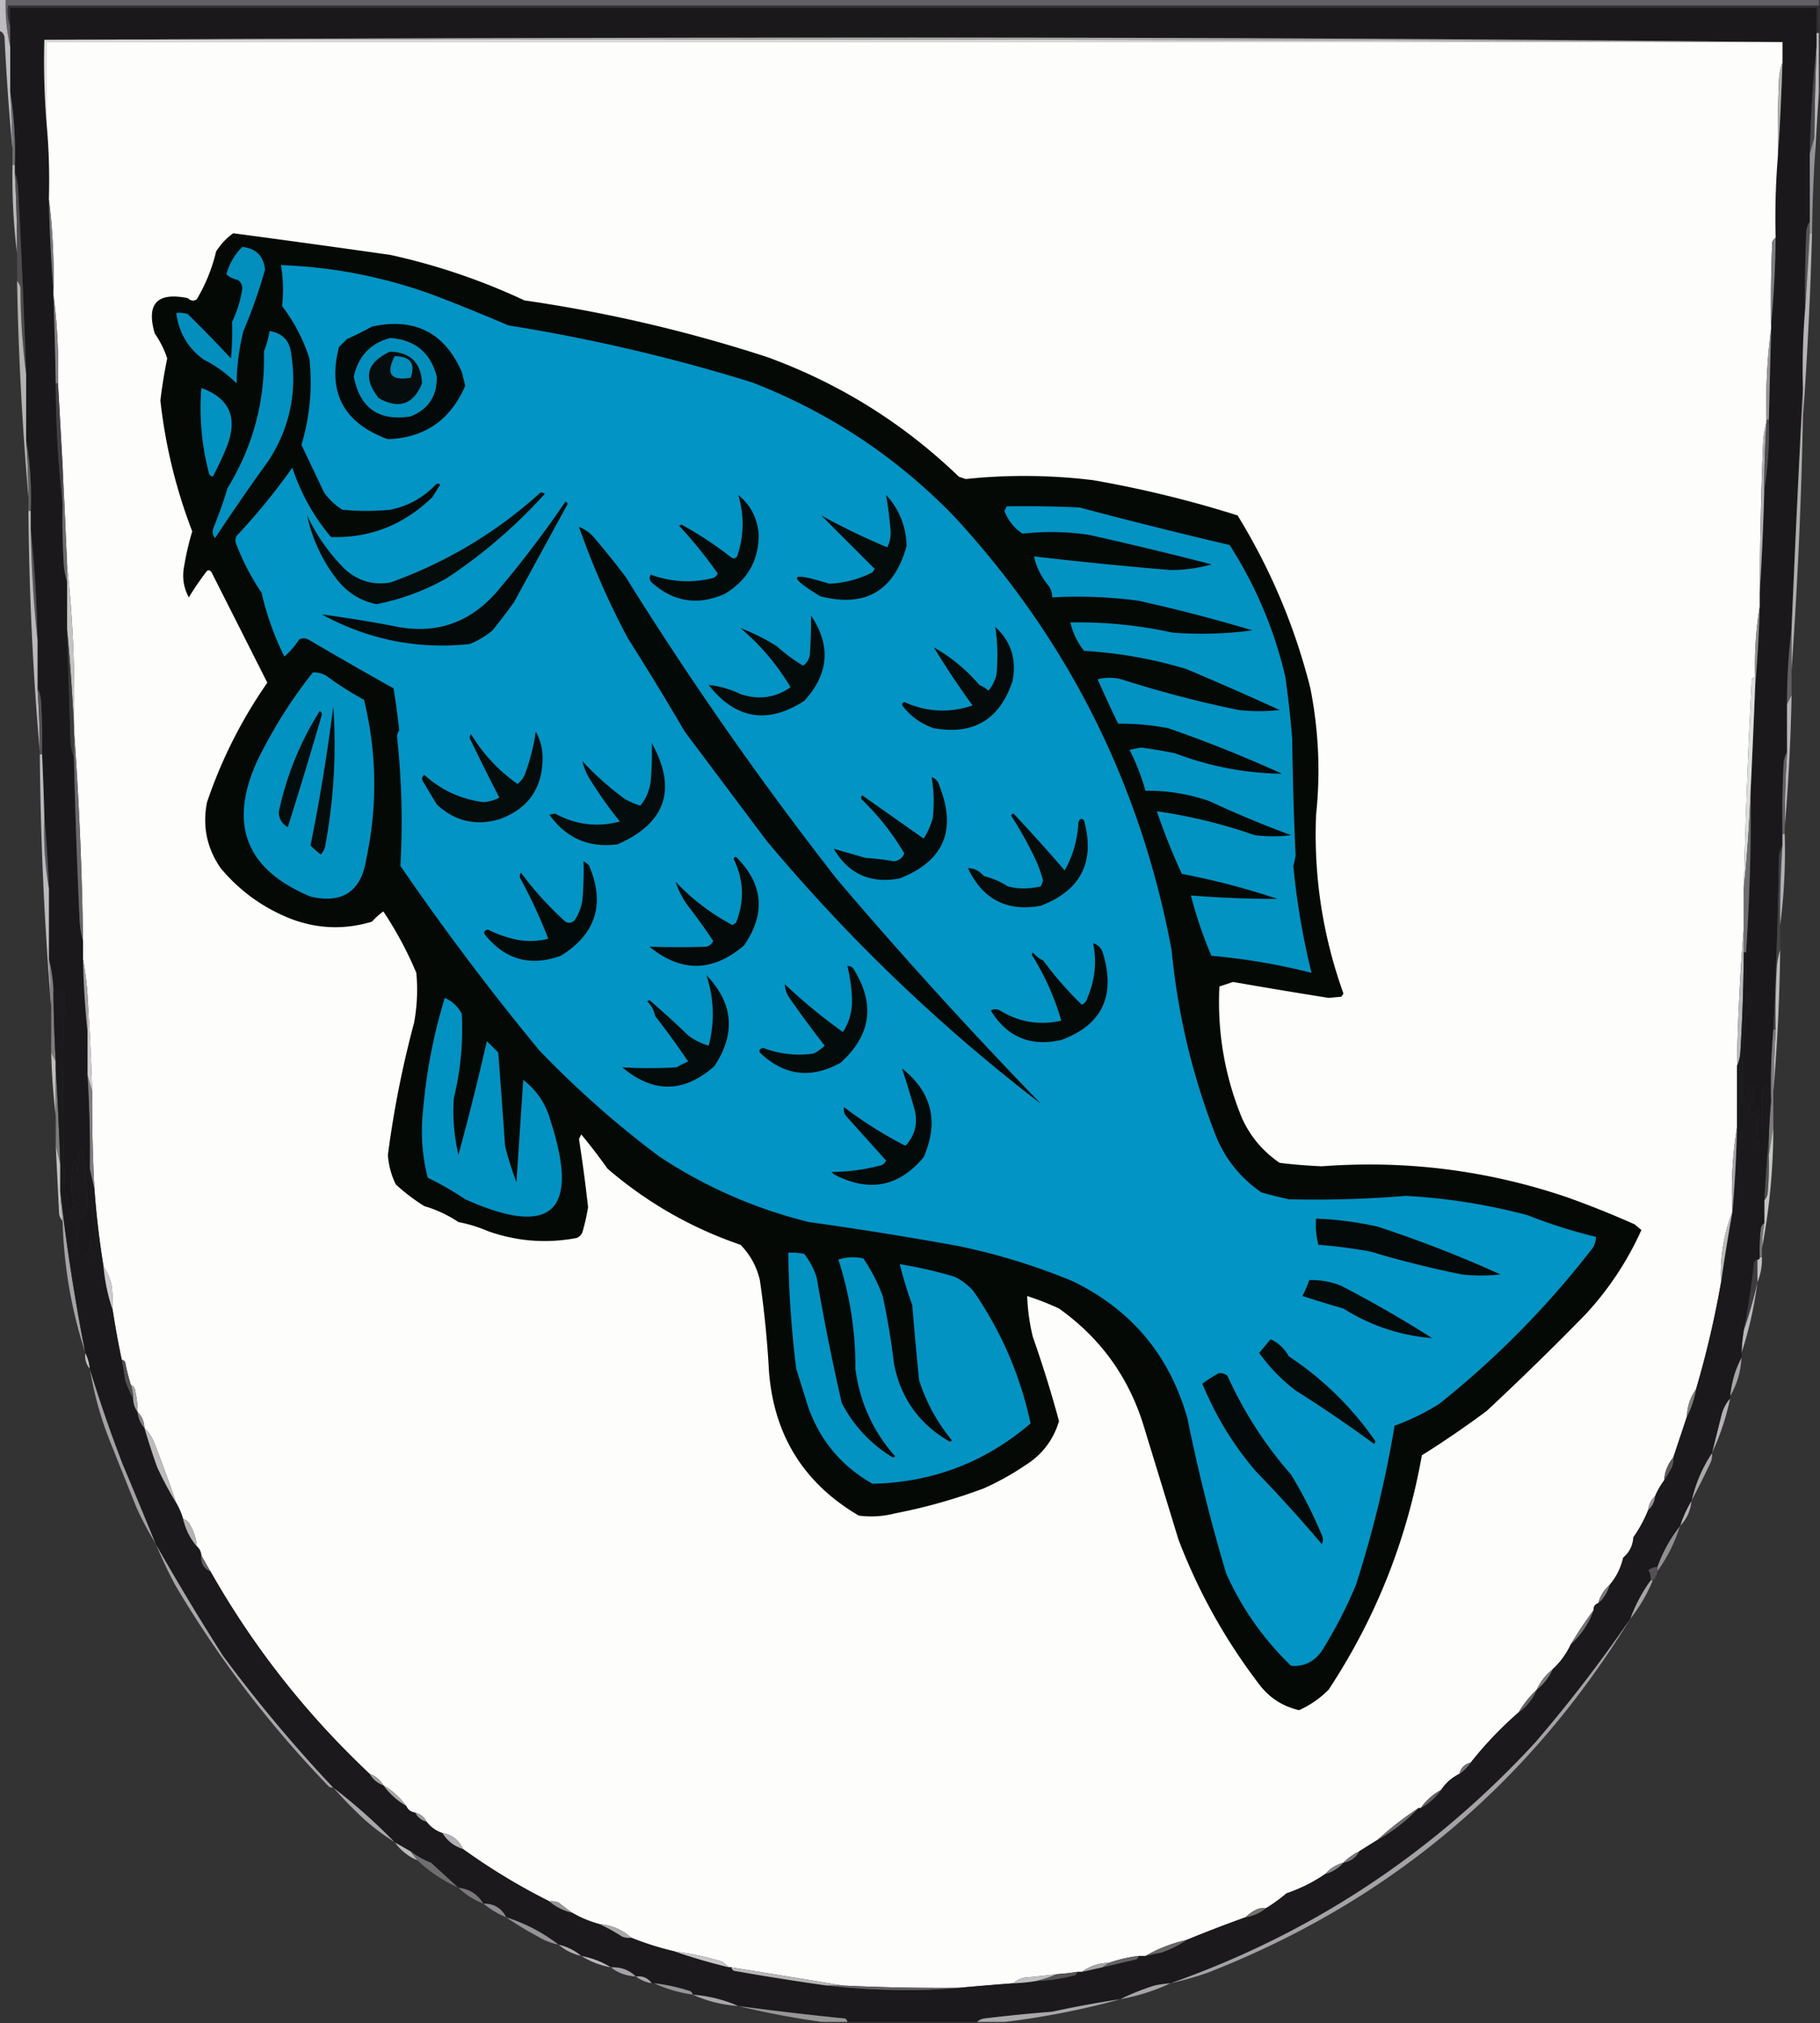<svg xmlns="http://www.w3.org/2000/svg" width="800" height="889" style="shape-rendering:geometricPrecision;text-rendering:geometricPrecision;image-rendering:optimizeQuality;fill-rule:evenodd;clip-rule:evenodd"><rect width="100%" height="100%" fill="#333333" stroke="none"/><path style="opacity:1" fill="#626064" d="M2.5-.5h797v3H3.5c-.31 3.213.023 6.213 1 9v9c-1.575-6.77-2.241-13.77-2-21z"/><path style="opacity:1" fill="#302e31" d="M799.5 2.5v12h-1v-11H4.5v8c-.977-2.787-1.31-5.787-1-9h796z"/><path style="opacity:1" fill="#1a181b" d="M798.5 14.5v5a643.073 643.073 0 0 0-3 48v30c-.79 1.109-1.29 2.442-1.5 4a577.896 577.896 0 0 0-.5 34 316.283 316.283 0 0 0-1 35c-1.841 35.166-3.508 70.5-5 106-1.361 10.806-2.028 21.806-2 33v21c-.802 1.452-1.302 3.118-1.5 5a481.165 481.165 0 0 0-.5 31v5c-.802 1.452-1.302 3.118-1.5 5-.466 25.357-1.3 50.69-2.5 76a282.877 282.877 0 0 0-1 31 246.697 246.697 0 0 1-2-7 3.647 3.647 0 0 0-1.5 1 110.563 110.563 0 0 0 .5 25.5c-.949.617-1.782.451-2.5-.5a97.576 97.576 0 0 1 0-16c-.908 1.939-2.408 2.939-4.5 3a187.142 187.142 0 0 0 3-13h-3c.436 2.864-.397 5.197-2.5 7a293.762 293.762 0 0 1 1-36c2.333-3.673 3-7.673 2-12l-1 5a242.43 242.43 0 0 1-.5-22 910.07 910.07 0 0 0 2-71 5135.33 5135.33 0 0 0 2-46 582.284 582.284 0 0 0 2-35v-6a1231.13 1231.13 0 0 0 2-45c1.625-10.121 2.292-20.454 2-31l1-40v-2a446.804 446.804 0 0 0 2-38c-.328-12.178.005-24.178 1-36 .908-13.5 1.575-27.166 2-41v-9c-126.998-1.333-254.332-2-382-2-127.5 0-254.834.333-382 1a342.839 342.839 0 0 0 1 37c.995 10.82 1.328 21.82 1 33a663.821 663.821 0 0 0 2 40v2c.428 12.997.762 25.997 1 39a496.133 496.133 0 0 0 3 53c-.166 8.673 0 17.34.5 26 .183 2.865.683 5.531 1.5 8v21c.49 16.665.99 33.331 1.5 50 .19 2.208.69 4.208 1.5 6a2997.801 2997.801 0 0 0 2.5 72c.18 3.195.68 6.195 1.5 9v8a373.806 373.806 0 0 0 2 32v19a555.605 555.605 0 0 1 1 41 226.766 226.766 0 0 0 3 33.5l-1 5.5a34.21 34.21 0 0 1-1.5-8c-1.07 8.75-3.237 9.083-6.5 1a65.825 65.825 0 0 0 1.5-10c2.529-2.059 3.696-4.726 3.5-8a549.694 549.694 0 0 0-2-22 3.647 3.647 0 0 1-1.5-1l-1 10a14.729 14.729 0 0 0-1.5-5 60.728 60.728 0 0 0-.5 19c.654-1.196 1.154-1.196 1.5 0-1.363 1.393-2.196 3.059-2.5 5a445.324 445.324 0 0 0-2.5-11c-1.029-29.624-1.029-58.624 0-87h-5c-.19-4.87-.856-9.536-2-14v-31a499.098 499.098 0 0 0-2-31 1475.27 1475.27 0 0 0-1-28c.166-8.007 0-16.007-.5-24-.198-1.882-.698-3.548-1.5-5v-21a576.158 576.158 0 0 0-3-49v-8c.428-10.558-.238-20.891-2-31v-29a4412.68 4412.68 0 0 0-3.5-81c-.183-2.865-.683-5.531-1.5-8v-3c.356-10.883-.31-21.55-2-32v-37h794v11z"/><path style="opacity:1" fill="#a6a8a6" d="M19.5 17.5c127.166-.667 254.5-1 382-1 127.668 0 255.002.667 382 2h-1c-254.166-1-508.499-1.333-763-1z"/><path style="opacity:1" fill="#dfe1de" d="M19.5 17.5c254.501-.333 508.834 0 763 1h-762v36a342.839 342.839 0 0 1-1-37z"/><path style="opacity:1" fill="#fdfefb" d="M782.5 18.5h1v9c-.814 2.131-1.314 4.464-1.5 7a577.899 577.899 0 0 0-.5 34c-.995 11.822-1.328 23.822-1 36-.722.418-1.222 1.084-1.5 2a647.854 647.854 0 0 0-.5 36v2c-1.742 13.124-2.409 26.457-2 40v1c-.819 2.805-1.319 5.805-1.5 9a1775.8 1775.8 0 0 0-1.5 66v6c-1.675 10.117-2.341 20.45-2 31-.617.111-1.117.444-1.5 1a3372.116 3372.116 0 0 0-3.5 92v17a950.096 950.096 0 0 0-3 61v27c-1.98 11.955-2.646 24.288-2 37-3.823 9.766-5.49 20.1-5 31a424.234 424.234 0 0 1-11 47c-2.548 3.496-3.881 7.496-4 12-2 6.031-4 12.031-6 18-2.397 2.809-3.73 6.142-4 10a36.077 36.077 0 0 0-4 7c-1.745 1.533-2.745 3.533-3 6a58.853 58.853 0 0 1-6.5 12c-.279 3.705-1.779 6.705-4.5 9-1.065 4.57-3.065 8.57-6 12-2.45 2.129-4.117 4.796-5 8-1.406.473-2.073 1.473-2 3a178.47 178.47 0 0 0-10 15c-1.954 4.225-4.62 7.892-8 11a24.187 24.187 0 0 0-7 9 45.26 45.26 0 0 0-8 10c-7.751 6.748-14.751 14.081-21 22-2.667.667-4.333 2.333-5 5-3.264 1.594-5.931 3.927-8 7-3.646 1.982-6.646 4.649-9 8h-1a142.993 142.993 0 0 0-18 14c-2.649 1.64-5.316 3.307-8 5a26.175 26.175 0 0 0-7 5c-3.204.883-5.871 2.55-8 5-5.191 3.569-10.857 6.402-17 8.5a71.212 71.212 0 0 1-9 6.5 8.43 8.43 0 0 0-4 .5c-1.931.902-3.597 2.069-5 3.5a603.16 603.16 0 0 0-26 10c-6.479 1.437-12.479 3.771-18 7h-3a62.475 62.475 0 0 0-13 3c-4.539.125-8.539 1.458-12 4h-2c-2.982.463-5.982.796-9 1a496.933 496.933 0 0 1-14 1.5c-1.991.374-3.658 1.207-5 2.5-8.006.607-16.006 1.273-24 2a897.74 897.74 0 0 1-51-1 8298.169 8298.169 0 0 0-49-8h-1a81.316 81.316 0 0 0-3-2.5 125.053 125.053 0 0 0-21-4.5c-6.636-1.566-12.969-3.566-19-6-3.926-3.537-8.592-5.537-14-6-4.283-1.146-8.283-2.813-12-5a157.284 157.284 0 0 1-6-4.5 8.43 8.43 0 0 0-4-.5 274.481 274.481 0 0 1-38-23c-1.733-3.919-4.733-6.252-9-7-2.87-.933-5.204-2.6-7-5-1.085-2.087-2.751-3.42-5-4-1.904-.238-3.238-1.238-4-3-2.731-3.734-6.064-6.734-10-9-1.411-2.414-3.411-4.081-6-5-27.902-26.216-51.235-55.883-70-89a475.047 475.047 0 0 1-4-7c-.16-1.653-.826-2.986-2-4a22.413 22.413 0 0 0-3-9.5c-.63-1.31-1.63-2.144-3-2.5a32.517 32.517 0 0 0-3-7 684.64 684.64 0 0 0-9.5-26c-1.026-2.739-2.526-5.072-4.5-7-.143-2.885-1.143-5.218-3-7a41.56 41.56 0 0 0-1-9c-.14-1.53-.806-2.53-2-3a91.25 91.25 0 0 1-2.5-10c-.383-.556-.883-.889-1.5-1a400.815 400.815 0 0 1-4-22 60.94 60.94 0 0 0-.5-11c-.749-3.003-1.915-5.669-3.5-8a387.352 387.352 0 0 1-4-34 755.26 755.26 0 0 1-1-43c-.433-14.167-1.1-28.167-2-42a139.31 139.31 0 0 0-2-16v-8a1592.712 1592.712 0 0 0-4-93v-1c.564-23.895-.436-47.562-3-71a5921.45 5921.45 0 0 0-2-44l-2-36c.327-13.205-.34-26.205-2-39v-2c.302-13.536-.365-26.869-2-40 .328-11.18-.005-22.18-1-33v-36h762z"/><path style="opacity:1" fill="#b5b4b7" d="M798.5 14.5h1v26l-2 32v-12c.139-13.672.472-27.34 1-41v-5z"/><path style="opacity:1" fill="#bdbcc0" d="M-.5-.5h3c-.241 7.23.425 14.23 2 21v20c.476 8.326.809 16.66 1 25a1034.7 1034.7 0 0 1-3.5-49c-.236-1.62-1.069-2.62-2.5-3v-14z"/><path style="opacity:1" fill="#aeb0ad" d="M783.5 27.5c-.425 13.834-1.092 27.5-2 41-.167-11.338 0-22.672.5-34 .186-2.536.686-4.869 1.5-7z"/><path style="opacity:1" fill="#716f73" d="M4.5 40.5c1.69 10.45 2.356 21.117 2 32h-1v-7a732.314 732.314 0 0 0-1-25z"/><path style="opacity:1" fill="#49474b" d="M798.5 19.5c-.528 13.66-.861 27.328-1 41l-2 7a643.073 643.073 0 0 1 3-48z"/><path style="opacity:1" fill="#939195" d="M797.5 60.5v12c-.555 9.99-.888 19.99-1 30h-1v-35l2-7z"/><path style="opacity:1" fill="#b9b8bc" d="M5.5 72.5h1v3a579.683 579.683 0 0 1 1 36c-1.576-12.8-2.243-25.8-2-39z"/><path style="opacity:1" fill="#7b797d" d="M21.5 87.5c1.635 13.131 2.302 26.464 2 40a663.821 663.821 0 0 1-2-40z"/><path style="opacity:1" fill="#040906" d="M102.5 102.5a7433.468 7433.468 0 0 1 69 9.5 279.791 279.791 0 0 1 59 20c36.513 5.298 72.18 13.632 107 25 31.779 11.643 59.779 29.143 84 52.5l3 1c18.485-1.95 37.152-1.783 56 .5 21.642 3.781 42.809 8.948 63.5 15.5 14.573 23.727 25.24 49.06 32 76 3.636 18.568 4.47 37.068 2.5 55.5-1.106 26.966 2.894 53.133 12 78.5a3.647 3.647 0 0 1-1 1.5l-5.5.5a2759.808 2759.808 0 0 1-42-7l-6 2c-.983 20.103 2.35 39.436 10 58 3.681 8.017 9.181 14.517 16.5 19.5a247.85 247.85 0 0 0 18.5 1.5c36.856-2.767 72.689 1.733 107.5 13.5a415.317 415.317 0 0 1 30 12l3 2.5c-6.168 13.673-14.335 26.006-24.5 37a1302.73 1302.73 0 0 1-43.5 42.5 438.905 438.905 0 0 1-28.5 19.5c-6.655 37.331-20.321 71.665-41 103-3.823 3.837-8.156 6.837-13 9-7.487-1.745-13.487-5.745-18-12-14.659-19.284-26.326-40.284-35-63a134298.96 134298.96 0 0 1-15-49c-6.494-21.832-18.994-39.332-37.5-52.5a123.658 123.658 0 0 0-14-5.5 90.04 90.04 0 0 0 2.5 18 515.789 515.789 0 0 1 11.5 37c-2.545 8.379-7.545 14.879-15 19.5a118.651 118.651 0 0 1-18 10 241.943 241.943 0 0 1-39 11 42.087 42.087 0 0 1-16 1c-24.183-14.178-37.35-35.345-39.5-63.5a438.928 438.928 0 0 0-4-40c-1.408-5.986-4.242-11.152-8.5-15.5-21.681-7.422-41.181-18.589-58.5-33.5a249.873 249.873 0 0 0-11.5-15l-1 2a711.332 711.332 0 0 1 4 30 96.512 96.512 0 0 1-2.5 11c-.5 1.167-1.333 2-2.5 2.5-13.256 2.514-26.256 1.514-39-3a63.585 63.585 0 0 0-13-4 54.56 54.56 0 0 0-15-7 86.276 86.276 0 0 1-12.5-9.5c-2.016-4.081-3.182-8.414-3.5-13a449.917 449.917 0 0 1 11.5-58 79.605 79.605 0 0 0 1-22 161.8 161.8 0 0 0-14.5-27 31.84 31.84 0 0 0-5 4.5c-11.775 3.561-23.442 3.228-35-1-12.449-4.784-22.949-12.284-31.5-22.5-6.076-8.769-8.076-18.435-6-29a208.85 208.85 0 0 1 26.5-52.5A46140.268 46140.268 0 0 0 93 251.5c-.893-1.211-1.726-1.211-2.5 0a123.848 123.848 0 0 0-7.5 11c-2.372-4.358-3.038-9.024-2-14a120.95 120.95 0 0 1 3.5-15c-7.158-18.618-11.825-37.784-14-57.5.73-6.165 1.73-12.332 3-18.5a42.493 42.493 0 0 0-5.5-11c-3.764-13.054 1.07-18.22 14.5-15.5 1.377 1.241 2.71 1.408 4 .5a74.95 74.95 0 0 0 8.5-21c2.028-3.192 4.528-5.859 7.5-8z"/><path style="opacity:1" fill="#028fbd" d="M106.5 108.5c5.985.608 9.318 3.941 10 10a227.947 227.947 0 0 1-9.5 27 99.465 99.465 0 0 0-3 23A55.67 55.67 0 0 0 89.5 158c-6.994-5.163-10.994-11.997-12-20.5 1.7-.16 3.366.006 5 .5a518.51 518.51 0 0 1 19 19.5c.508-5.298.675-10.631.5-16a52.897 52.897 0 0 0 4.5-14.5c.061-1.711-.606-3.044-2-4-1.921-.36-3.588-1.194-5-2.5 1.353-4.724 3.686-8.724 7-12z"/><path style="opacity:1" fill="#0294c4" d="M123.5 116.5c23.39.842 46.056 5.342 68 13.5a921.914 921.914 0 0 1 32 13 769.548 769.548 0 0 1 107 25c33.735 13.064 63.235 32.564 88.5 58.5 50.286 54.238 82.286 117.904 96 191 2.728 28.648 9.395 56.314 20 83 4.257 9.673 10.757 17.506 19.5 23.5 3.96 1.091 7.96 2.091 12 3a490.65 490.65 0 0 0 51.5-1.5 263.17 263.17 0 0 1 53.5 8.5 223.79 223.79 0 0 0 30 9.5c.009 1.808-.491 3.475-1.5 5-19.692 25.501-42.192 48.335-67.5 68.5a105.233 105.233 0 0 1-19.5 9.5 490.451 490.451 0 0 1-17 70 198.71 198.71 0 0 1-15 29c-3.398 4.785-7.898 6.952-13.5 6.5-12.083-11.66-21.583-25.16-28.5-40.5a776.608 776.608 0 0 1-17-68c-7.781-27.776-24.614-47.943-50.5-60.5-16.514-6.827-33.347-11.994-50.5-15.5a1573.493 1573.493 0 0 0-65.5-10.5c-23.765-5.887-45.765-15.554-66-29-18.663-13.985-36.163-29.485-52.5-46.5a1144.757 1144.757 0 0 1-61-81c1.074-19.04.574-38.04-1.5-57a4.933 4.933 0 0 1 1-2.5 360.083 360.083 0 0 0-2.5-18.5 2068.884 2068.884 0 0 1-37.5-21.5c-1.333-.667-2.667-.667-4 0a34.706 34.706 0 0 1-6.5 7.5 124.41 124.41 0 0 1-10-28 104.921 104.921 0 0 1-11-21c-.667-1.333-.667-2.667 0-4a282.077 282.077 0 0 0 24.5-30c3.749 11.34 9.416 21.507 17 30.5 17.14.5 31.974-5.333 44.5-17.5l3.5-5.5c-.667-.667-1.333-.667-2 0-5.535 5.767-12.202 9.434-20 11-7 .667-14 .667-21 0a28.57 28.57 0 0 1-8-7.5c-3.328-6.997-6.661-13.997-10-21 3.722-12.418 4.888-25.085 3.5-38-2.695-8.391-6.695-16.058-12-23a65.23 65.23 0 0 0-.5-18z"/><path style="opacity:1" fill="#565457" d="M795.5 97.5v5a2462.63 2462.63 0 0 1-2 33c-.167-11.338 0-22.672.5-34 .21-1.558.71-2.891 1.5-4z"/><path style="opacity:1" fill="#b4b4b6" d="M795.5 102.5h1a1781.34 1781.34 0 0 1-4 81v-13a316.283 316.283 0 0 1 1-35 2462.63 2462.63 0 0 0 2-33z"/><path style="opacity:1" fill="#7e7c80" d="M780.5 104.5a446.804 446.804 0 0 1-2 38c-.167-12.005 0-24.005.5-36 .278-.916.778-1.582 1.5-2z"/><path style="opacity:1" fill="#030908" d="M163.5 143.5c18.762-4.036 31.929 2.63 39.5 20l1.5 6c-6.472 15.056-17.806 22.889-34 23.5-19.461-7.093-26.628-20.593-21.5-40.5l3.5-3.5a130.842 130.842 0 0 0 11-5.5z"/><path style="opacity:1" fill="#0291c0" d="M118.5 145.5c5.689.857 8.856 4.19 9.5 10 2.683 16.917-.65 32.584-10 47a973.354 973.354 0 0 0-23.5 34c-1.13-1.574-1.297-3.241-.5-5a181.564 181.564 0 0 0 6-17c11.261-18.373 16.594-38.373 16-60a45.8 45.8 0 0 0 2.5-9z"/><path style="opacity:1" fill="#4c4c4d" d="M6.5 75.5c.817 2.469 1.317 5.135 1.5 8a4412.68 4412.68 0 0 1 3.5 81c-1.624-12.457-2.457-25.124-2.5-38-.232-1.237-.732-2.237-1.5-3v-12a579.683 579.683 0 0 0-1-36z"/><path style="opacity:1" fill="#028fbd" d="M171.5 148.5c10.963.804 17.797 6.471 20.5 17 .181 8.484-3.653 14.317-11.5 17.5-13.966 2.199-22.299-3.634-25-17.5 1.978-8.975 7.312-14.641 16-17z"/><path style="opacity:1" fill="#050d0e" d="M171.5 154.5c8.991.325 13.658 4.991 14 14-3.82 9.279-10.153 11.445-19 6.5-7.084-8.921-5.417-15.755 5-20.5z"/><path style="opacity:1" fill="#028dba" d="M173.5 156.5c6.904.063 9.237 3.23 7 9.5-8.721 1.451-11.055-1.716-7-9.5z"/><path style="opacity:1" fill="#838185" d="M23.5 129.5c1.66 12.795 2.327 25.795 2 39h-1a2667.525 2667.525 0 0 0-1-39z"/><path style="opacity:1" fill="#99979a" d="m778.5 144.5-1 40h-1c-.409-13.543.258-26.876 2-40z"/><path style="opacity:1" fill="#b2b3b1" d="M7.5 123.5c.768.763 1.268 1.763 1.5 3 .043 12.876.876 25.543 2.5 38v29c.624 8.319.957 16.652 1 25a1388.324 1388.324 0 0 1-5-95z"/><path style="opacity:1" fill="#0292c1" d="M88.5 170.5c12.162 4.368 15.995 12.701 11.5 25a134.023 134.023 0 0 1-6.5 14 3.647 3.647 0 0 1-1.5-1c-3.333-12.509-4.5-25.175-3.5-38z"/><path style="opacity:1" fill="#afaeb1" d="M776.5 185.5a451.371 451.371 0 0 0-1 30 1231.13 1231.13 0 0 1-2 45 1775.8 1775.8 0 0 1 1.5-66c.181-3.195.681-6.195 1.5-9z"/><path style="opacity:1" fill="#424044" d="M24.5 168.5h1l2 36v17a496.133 496.133 0 0 1-3-53z"/><path style="opacity:1" fill="#5e605d" d="M11.5 193.5c1.762 10.109 2.428 20.442 2 31h-1v-6a358.585 358.585 0 0 0-1-25z"/><path style="opacity:1" fill="#504e52" d="M776.5 184.5h1c.292 10.546-.375 20.879-2 31a451.371 451.371 0 0 1 1-30v-1z"/><path style="opacity:1" fill="#030b0a" d="M324.5 217.5c5.453 4.401 8.453 10.234 9 17.5-.057 11.44-5.057 20.107-15 26-11.744 5.184-22.411 3.518-32-5-1.017-1.049-1.184-2.216-.5-3.5 8.978 3.287 18.145 3.787 27.5 1.5.928-.388 1.595-1.055 2-2a204.52 204.52 0 0 0-17-21l1-.5a161.892 161.892 0 0 1 22 14.5c.949.617 1.782.451 2.5-.5 3.074-8.911 3.241-17.911.5-27z"/><path style="opacity:1" fill="#040c0b" d="M389.5 217.5c5.793 6.3 8.793 13.8 9 22.5-5.531 19.763-18.198 27.097-38 22-14.825-9.117-13.492-10.95 4-5.5 6.712-.295 13.045-1.962 19-5l1-1.5-23.5-23.5a290.237 290.237 0 0 0 29 14c1.103-2.129 1.603-4.463 1.5-7a198.134 198.134 0 0 0-2-16z"/><path style="opacity:1" fill="#0293c2" d="M442.5 222.5c10.672-.167 21.339 0 32 .5a2386.052 2386.052 0 0 0 66 16.5c11.481 17.914 19.648 37.247 24.5 58a495.12 495.12 0 0 1 3 27c.201 17.187.701 34.354 1.5 51.5a54.49 54.49 0 0 1-1 4.5 320.276 320.276 0 0 0 8 47 275.92 275.92 0 0 0-44-7.5 177.256 177.256 0 0 1-9-26.5 476.15 476.15 0 0 0 38 1.5 323.717 323.717 0 0 0-42-11 281.34 281.34 0 0 1-11-27.5 224.867 224.867 0 0 1 43 10.5 64.218 64.218 0 0 0 16 0 477.462 477.462 0 0 1-36-15c-9.303-3.18-18.636-4.68-28-4.5a95.488 95.488 0 0 0-7-18l5-1a236.63 236.63 0 0 1 15 2.5c15.242 5.791 30.908 8.791 47 9a572.996 572.996 0 0 0-50-20c-7.365-1.413-14.698-2.08-22-2a510.813 510.813 0 0 1-9-19.5c4.005-1.027 8.005-.861 12 .5a485.956 485.956 0 0 0 50 13c6 .667 12 .667 18 0a1550.977 1550.977 0 0 0-41-18 195.622 195.622 0 0 0-45-8c-2.947-3.727-4.947-7.894-6-12.5a194.73 194.73 0 0 1 45 4.5 167.75 167.75 0 0 0 35-1 701.749 701.749 0 0 0-50-13 201.996 201.996 0 0 0-38-1.5c.009-1.808-.491-3.475-1.5-5-3.262-3.857-5.428-8.19-6.5-13a1835.634 1835.634 0 0 0 60 6c6.205-.002 12.205-.835 18-2.5a1585.63 1585.63 0 0 0-54-13 113.64 113.64 0 0 0-29-.5c-3.655-2.344-6.322-5.678-8-10 .363-.683.696-1.35 1-2z"/><path style="opacity:1" fill="#040c0c" d="M237.5 216.5a2.428 2.428 0 0 1 2 .5c-12.834 14.175-27.168 26.508-43 37-9.743 5.524-20.076 9.358-31 11.5-7.089-1.472-12.922-5.138-17.5-11-6.466-8.424-10.799-17.757-13-28a83.33 83.33 0 0 0 16.5 23.5c5.696 5.232 12.363 7.232 20 6 24.673-8.831 46.673-21.998 66-39.5z"/><path style="opacity:1" fill="#030a09" d="M248.5 220.5c.543.06.876.393 1 1a167976.08 167976.08 0 0 1-23.5 43 272.332 272.332 0 0 1-9.5 12.5 37.885 37.885 0 0 1-10 6c-22.942 2.452-44.608-1.882-65-13a616.934 616.934 0 0 1 31 5c18.152 4.051 33.318-.783 45.5-14.5a464.37 464.37 0 0 0 30.5-40z"/><path style="opacity:1" fill="#030907" d="M254.5 231.5a17.902 17.902 0 0 1 6 4 373.372 373.372 0 0 1 14.5 18 1526.67 1526.67 0 0 0 93 133 2068.966 2068.966 0 0 0 89.5 98.5c-44.29-33.951-84.456-72.451-120.5-115.5l-36-48a1302.213 1302.213 0 0 0-25-41 348.084 348.084 0 0 1-21.5-49z"/><path style="opacity:1" fill="#6b6a6d" d="M27.5 204.5a5921.45 5921.45 0 0 1 2 44v7c-.817-2.469-1.317-5.135-1.5-8-.5-8.66-.666-17.327-.5-26v-17z"/><path style="opacity:1" fill="#545356" d="M13.5 232.5a576.158 576.158 0 0 1 3 49 557.512 557.512 0 0 1-3-49z"/><path style="opacity:1" fill="#b9b9ba" d="M12.5 224.5h1v8a557.512 557.512 0 0 0 3 49v21c.629 9.32.962 18.654 1 28a1356.844 1356.844 0 0 1-5-106z"/><path style="opacity:1" fill="#acaeab" d="M792.5 170.5v13a2181.318 2181.318 0 0 1-5 111v-18c1.492-35.5 3.159-70.834 5-106z"/><path style="opacity:1" fill="#040b0b" d="M356.5 270.5c8.842 13.185 7.842 25.685-3 37.5-16.153 10.382-30.153 8.048-42-7 4.813.489 9.479 1.822 14 4 7.888 2.68 15.221 1.68 22-3-5.831-9.84-13.165-18.507-22-26 5.466 2.066 10.8 4.733 16 8a70.826 70.826 0 0 0 11.5 8.5c1.735-1.182 2.735-2.849 3-5 .378-5.869.544-11.536.5-17z"/><path style="opacity:1" fill="#040b0a" d="M437.5 275.5c6.977 6.437 9.477 14.437 7.5 24-5.639 16.735-17.139 23.568-34.5 20.5-5.429-1.802-9.929-4.969-13.5-9.5-.688-.832-.521-1.498.5-2 9.841 4.419 19.841 4.919 30 1.5-6.24-8.623-11.907-17.123-17-25.5a74.1 74.1 0 0 1 20 16.5c1.466.635 2.8 1.469 4 2.5a17.335 17.335 0 0 0 3.5-7 87.665 87.665 0 0 0-.5-21z"/><path style="opacity:1" fill="#c3c5c2" d="M29.5 248.5c2.564 23.438 3.564 47.105 3 71a1001.176 1001.176 0 0 0-3-43v-28z"/><path style="opacity:1" fill="#0292c1" d="M137.5 295.5a10.098 10.098 0 0 1 6 1.5 140.98 140.98 0 0 0 16.5 10.5c5.662 23.193 5.995 46.527 1 70-2.226 14.216-10.393 19.716-24.5 16.5-28.318-11.796-36.151-31.63-23.5-59.5a212.336 212.336 0 0 1 24.5-39z"/><path style="opacity:1" fill="#90918f" d="M773.5 266.5a582.284 582.284 0 0 1-2 35v-4c-.341-10.55.325-20.883 2-31z"/><path style="opacity:1" fill="#5f5e61" d="M787.5 276.5v29l-2 4c-.028-11.194.639-22.194 2-33z"/><path style="opacity:1" fill="#040c0c" d="M146.5 310.5c1.418 20.305.251 40.638-3.5 61-.29 1.544-.956 2.877-2 4a35.594 35.594 0 0 1-4.5-4 857.697 857.697 0 0 0 10-61z"/><path style="opacity:1" fill="#535155" d="M16.5 302.5c.802 1.452 1.302 3.118 1.5 5 .5 7.993.666 15.993.5 24h-1v-1a442.376 442.376 0 0 0-1-28z"/><path style="opacity:1" fill="#040d0e" d="M140.5 312.5c.597.235.93.735 1 1.5a2193.94 2193.94 0 0 1-15 49.5c-2.472-1.439-3.805-3.606-4-6.5 3.373-15.964 9.373-30.797 18-44.5z"/><path style="opacity:1" fill="#3b3c3a" d="M29.5 276.5a1001.176 1001.176 0 0 1 3 43v13c-.81-1.792-1.31-3.792-1.5-6-.51-16.669-1.01-33.335-1.5-50z"/><path style="opacity:1" fill="#040c0c" d="M235.5 321.5c1.869 3.298 2.869 6.965 3 11 .13 13.693-6.203 22.86-19 27.5-10.409 3.043-19.575.877-27.5-6.5l-6-10c-.749-1.135-.583-2.135.5-3 7.376 6.687 16.043 10.687 26 12a18.361 18.361 0 0 0 7-2 1128.547 1128.547 0 0 1-12.5-25c-.667-1-.667-2 0-3 5.258 8.76 12.092 16.093 20.5 22 1.646-1.279 2.813-2.945 3.5-5a89.008 89.008 0 0 0 4.5-18z"/><path style="opacity:1" fill="#040c0d" d="M286.5 326.5c11.212 20.323 6.212 35.156-15 44.5-12.648 1.674-22.648-2.66-30-13l2.5-.5c9.026 4.966 18.526 6.133 28.5 3.5a170.369 170.369 0 0 1-12.5-17.5c-1.946-2.877-3.279-5.877-4-9a133.112 133.112 0 0 0 18.5 16.5c2.359 1.358 4.693 2.358 7 3 2.464-3.049 3.964-6.549 4.5-10.5.499-5.657.666-11.324.5-17z"/><path style="opacity:1" fill="#030a0a" d="M409.5 341.5c1.835.622 3.002 1.956 3.5 4 7.616 19.408 1.783 32.908-17.5 40.5-12.824 2.417-22.49-1.916-29-13a2707.04 2707.04 0 0 1 14 4c4.206.261 8.373.761 12.5 1.5 2.214-.346 3.714-1.512 4.5-3.5-5.074-8.623-11.24-16.456-18.5-23.5-.667-.667-.667-1.333 0-2l27 19a32.449 32.449 0 0 0 4-9 62.858 62.858 0 0 0-.5-18z"/><path style="opacity:1" fill="#b6b4b8" d="M787.5 305.5a861.223 861.223 0 0 1-3 58 546.095 546.095 0 0 1 1-33v-21l2-4z"/><path style="opacity:1" fill="#dcdedb" d="M771.5 297.5v4a5135.33 5135.33 0 0 1-2 46 666.028 666.028 0 0 1-3 43 3372.116 3372.116 0 0 1 3.5-92c.383-.556.883-.889 1.5-1z"/><path style="opacity:1" fill="#69686b" d="M32.5 320.5a1592.712 1592.712 0 0 1 4 93c-.82-2.805-1.32-5.805-1.5-9a2997.801 2997.801 0 0 1-2.5-72v-12z"/><path style="opacity:1" fill="#040c0c" d="M444.5 358.5c.06-.543.393-.876 1-1a780.21 780.21 0 0 1 22.5 25c3.634-6.482 5.634-13.482 6-21 .535-1.771 1.369-2.104 2.5-1 4.963 18.242-1.371 30.742-19 37.5-14.902 2.715-25.569-2.785-32-16.5 2.588-.043 4.921 1.123 7 3.5 3.763.92 7.263 2.42 10.5 4.5 4.526 1.189 9.36 1.189 14.5 0l1-2.5a68.116 68.116 0 0 0-2.5-7.5 158.962 158.962 0 0 0-11.5-21z"/><path style="opacity:1" fill="#636165" d="M785.5 330.5a546.095 546.095 0 0 0-1 33v3h-1c-.166-10.339 0-20.672.5-31 .198-1.882.698-3.548 1.5-5z"/><path style="opacity:1" fill="#575559" d="M19.5 359.5a499.098 499.098 0 0 1 2 31c-1.72-10.113-2.387-20.446-2-31z"/><path style="opacity:1" fill="#bab9bc" d="M17.5 331.5h1c.422 9.329.755 18.663 1 28-.387 10.554.28 20.887 2 31v31c.5 6.99.832 13.99 1 21a1513.32 1513.32 0 0 1-5-111z"/><path style="opacity:1" fill="#030a09" d="M322.5 377.5c.06-.543.393-.876 1-1 12.053 11.986 13.22 24.986 3.5 39-13.795 11.712-27.628 11.879-41.5.5 8.321.29 16.654.29 25 0 1.41-.368 2.41-1.201 3-2.5a271.355 271.355 0 0 0-11.5-16c-2.233-3.181-3.899-6.514-5-10 7.336 7.756 15.67 14.09 25 19l1.5-1c3.817-9.47 3.484-18.803-1-28z"/><path style="opacity:1" fill="#030b0a" d="M256.5 378.5c.958.453 1.792 1.119 2.5 2 7.079 16.763 2.912 29.93-12.5 39.5-13.455 4.853-24.622 1.687-33.5-9.5-.432-1.1.068-1.767 1.5-2a53.37 53.37 0 0 0 13 4.5c4.587.799 9.087.632 13.5-.5a227.674 227.674 0 0 0-12-26c-.667-1-.667-2 0-3a148.296 148.296 0 0 0 19.5 21.5c1.444.781 2.777.614 4-.5 1.847-2.702 3.013-5.702 3.5-9 .499-5.657.666-11.324.5-17z"/><path style="opacity:1" fill="#434245" d="M783.5 371.5a436.006 436.006 0 0 0-1 35v11c-.817 2.469-1.317 5.135-1.5 8-.5 8.994-.666 17.994-.5 27h-1c1.2-25.31 2.034-50.643 2.5-76 .198-1.882.698-3.548 1.5-5z"/><path style="opacity:1" fill="#b2b0b4" d="M783.5 366.5h1c.376 13.541-.291 26.874-2 40a436.006 436.006 0 0 1 1-35v-5z"/><path style="opacity:1" fill="#6d6c6f" d="M769.5 347.5a910.07 910.07 0 0 1-2 71h-1v-28a666.028 666.028 0 0 0 3-43z"/><path style="opacity:1" fill="#030a08" d="M480.5 414.5c2.388.719 3.888 2.385 4.5 5 5.345 18.476-.822 30.976-18.5 37.5-13.525 3.043-23.858-1.29-31-13 1.333-.667 2.667-.667 4 0 8.357 5.17 17.357 6.67 27 4.5a113.32 113.32 0 0 0-13-29l.5-1a11.532 11.532 0 0 0 4.5 3.5 157.794 157.794 0 0 0 17 19.5c1.299-.59 2.132-1.59 2.5-3 3.336-7.972 4.169-15.972 2.5-24z"/><path style="opacity:1" fill="#040b0b" d="M372.5 424.5c.996-.086 1.829.248 2.5 1 9.84 15.45 8.007 29.283-5.5 41.5-13.062 7.208-24.896 5.708-35.5-4.5-.432-1.1.068-1.767 1.5-2 7.105 2.688 14.438 3.521 22 2.5a17.808 17.808 0 0 0 5-3.5 505.5 505.5 0 0 1-15.5-21c-1.301-1.902-1.968-3.902-2-6a241.73 241.73 0 0 0 25.5 21c2.817-4.302 4.15-9.136 4-14.5a72.722 72.722 0 0 0-2-14.5z"/><path style="opacity:1" fill="#030b0b" d="M310.5 428.5c11.861 12.33 13.028 25.664 3.5 40-13.344 11.82-26.844 11.987-40.5.5 7.969.488 15.969.488 24 0a29.144 29.144 0 0 1 5-2.5 337.07 337.07 0 0 0-14.5-20c-.516-2.534-1.683-4.7-3.5-6.5l1-.5a377.819 377.819 0 0 1 17 15.5c2.786 2.06 5.786 3.56 9 4.5 2.731-10.385 2.398-20.718-1-31z"/><path style="opacity:1" fill="#7e7e7d" d="M21.5 421.5c1.144 4.464 1.81 9.13 2 14a653.903 653.903 0 0 0 1 31l-2-4v-20c-.168-7.01-.5-14.01-1-21z"/><path style="opacity:1" fill="#a19fa3" d="M36.5 421.5a139.31 139.31 0 0 1 2 16v16a373.806 373.806 0 0 1-2-32z"/><path style="opacity:1" fill="#bab9bc" d="M766.5 407.5v11a825.992 825.992 0 0 1-1.5 44c-.191 2.208-.691 4.208-1.5 6a950.096 950.096 0 0 1 3-61z"/><path style="opacity:1" fill="#bcbcbf" d="M782.5 417.5a850.284 850.284 0 0 1-3 62c.126-9.009.459-18.009 1-27-.166-9.006 0-18.006.5-27 .183-2.865.683-5.531 1.5-8z"/><path style="opacity:1" fill="#bebfbc" d="m22.5 462.5 2 4v24a302.451 302.451 0 0 1-2-28z"/><path style="opacity:1" fill="#7b7c7b" d="M779.5 452.5h1a585.884 585.884 0 0 0-1 27v16l-2 12v-8c.187-5.345.52-10.678 1-16-.233-10.365.1-20.698 1-31z"/><path style="opacity:1" fill="#4e504d" d="M777.5 499.5v8a145.053 145.053 0 0 1-.5 17c-.232 1.237-.732 2.237-1.5 3a856.58 856.58 0 0 1 2-28z"/><path style="opacity:1" fill="#7a7c79" d="M24.5 469.5a1574.939 1574.939 0 0 1 2 42l-2-8v-34z"/><path style="opacity:1" fill="#c1c3c0" d="m24.5 503.5 2 8v12c.087 4.357.42 8.69 1 13-.768-.763-1.268-1.763-1.5-3l-1.5-30z"/><path style="opacity:1" fill="#c4c6c3" d="M779.5 495.5c-.038 17.969-1.705 35.636-5 53a72.032 72.032 0 0 1 1-11v-10c.768-.763 1.268-1.763 1.5-3 .499-5.657.666-11.324.5-17l2-12z"/><path style="opacity:1" fill="#757477" d="M775.5 537.5a72.032 72.032 0 0 0-1 11v4h-1a84.902 84.902 0 0 1 .5-13c.278-.916.778-1.582 1.5-2z"/><path style="opacity:1" fill="#c0bfc2" d="M773.5 552.5h1c.07 3.925-.597 7.591-2 11v-10c.667 0 1-.333 1-1z"/><path style="opacity:1" fill="#a4a3a6" d="M26.5 523.5a876.697 876.697 0 0 0 11 71c-6.095-18.709-9.429-38.042-10-58-.58-4.31-.913-8.643-1-13z"/><path style="opacity:1" fill="#3e3c40" d="M772.5 553.5v10a188.315 188.315 0 0 1-6 21 372.12 372.12 0 0 0 4.5-30c.383-.556.883-.889 1.5-1z"/><path style="opacity:1" fill="#b7b6ba" d="M772.5 563.5c-1.382 10.664-3.715 20.998-7 31 .116-3.36.449-6.693 1-10a188.315 188.315 0 0 0 6-21z"/><path style="opacity:1" fill="#c1c3c0" d="M37.5 594.5c1.112 2.099 1.779 4.433 2 7-1.663-1.938-2.33-4.272-2-7z"/><path style="opacity:1" fill="#a4a5a4" d="M765.5 596.5c-.295 6.185-1.962 11.852-5 17 .553-6.106 2.22-11.772 5-17z"/><path style="opacity:1" fill="#b4b2b6" d="M760.5 614.5c-1.76 8.401-4.426 16.401-8 24a8126.692 8126.692 0 0 1 4-16c.72-3.174 2.053-5.84 4-8z"/><path style="opacity:1" fill="#a7a8a7" d="M752.5 638.5a8.43 8.43 0 0 1-.5 4 416.82 416.82 0 0 1-8.5 17c1.798-7.707 4.798-14.707 9-21z"/><path style="opacity:1" fill="#b4b4b4" d="M743.5 659.5c-.408 4.358-2.074 8.024-5 11a51.866 51.866 0 0 1 5-11z"/><path style="opacity:1" fill="#a3a2a3" d="M39.5 601.5a625.212 625.212 0 0 0 14.5 42 3915.054 3915.054 0 0 1 14.5 35 156.515 156.515 0 0 1-8.5-16 31763.2 31763.2 0 0 1-12-30 154.14 154.14 0 0 1-8.5-31z"/><path style="opacity:1" fill="#908f91" d="M738.5 670.5a70.329 70.329 0 0 1-10 20v-2c2.416-6.654 5.749-12.654 10-18z"/><path style="opacity:1" fill="#535154" d="M728.5 688.5v2c-.16 1.653-.826 2.986-2 4h-1c.214-1.644-.12-3.144-1-4.5 1.208-.921 2.542-1.421 4-1.5z"/><path style="opacity:1" fill="#a4a5a4" d="M725.5 694.5h1a72.111 72.111 0 0 1-10 17c2.234-6.138 5.234-11.805 9-17z"/><path style="opacity:1" fill="#a6a6a8" d="M68.5 678.5a1142.063 1142.063 0 0 0 29.5 49 634.06 634.06 0 0 0 48.5 58 2.428 2.428 0 0 1-2-.5c-26.017-26.892-48.517-56.392-67.5-88.5a220.56 220.56 0 0 1-8.5-18z"/><path style="opacity:1" fill="#a7a6a8" d="M146.5 785.5a240.574 240.574 0 0 1 27 24 94.353 94.353 0 0 1-16-12.5 177.724 177.724 0 0 1-11-11.5z"/><path style="opacity:1" fill="#bababb" d="m173.5 809.5 7 4 3 4c-4.072-1.708-7.405-4.374-10-8z"/><path style="opacity:1" fill="#6e6e6f" d="M180.5 813.5a38.248 38.248 0 0 0 9 5 2744.19 2744.19 0 0 1 12 11c-6.697-3.011-12.697-7.011-18-12l-3-4z"/><path style="opacity:1" fill="#1b191c" d="M766.5 418.5h1c-.166 7.341 0 14.674.5 22l1-5c1 4.327.333 8.327-2 12a293.762 293.762 0 0 0-1 36c2.103-1.803 2.936-4.136 2.5-7h3a187.142 187.142 0 0 1-3 13c2.092-.061 3.592-1.061 4.5-3a97.576 97.576 0 0 0 0 16c.718.951 1.551 1.117 2.5.5a110.563 110.563 0 0 1-.5-25.5 3.647 3.647 0 0 1 1.5-1 246.697 246.697 0 0 0 2 7 291.573 291.573 0 0 0-1 16 856.58 856.58 0 0 0-2 28v10c-.722.418-1.222 1.084-1.5 2a84.902 84.902 0 0 0-.5 13c0 .667-.333 1-1 1-.617.111-1.117.444-1.5 1a372.12 372.12 0 0 1-4.5 30 76.926 76.926 0 0 0-1 10v2c-2.78 5.228-4.447 10.894-5 17v1c-1.947 2.16-3.28 4.826-4 8a8126.692 8126.692 0 0 0-4 16c-4.202 6.293-7.202 13.293-9 21a51.866 51.866 0 0 0-5 11c-4.251 5.346-7.584 11.346-10 18-1.458.079-2.792.579-4 1.5.88 1.356 1.214 2.856 1 4.5-3.766 5.195-6.766 10.862-9 17a629.719 629.719 0 0 1-41.5 54c-45.013 48.874-98.513 84.207-160.5 106-2.348.17-4.682.503-7 1-5.365 1.664-10.365 3.664-15 6a472.032 472.032 0 0 0-30 5.5 711.887 711.887 0 0 0-30 3c-1.237.232-2.237.732-3 1.5h-57c-.111-.617-.444-1.117-1-1.5a1396.485 1396.485 0 0 1-47-5.5c-6.256-2.763-12.922-4.429-20-5-.111-.617-.444-1.117-1-1.5a81.549 81.549 0 0 0-16-3.5h-1c-1.676-2.334-4.009-3.334-7-3-2.991-2.889-6.658-4.222-11-4-3.903-2.439-8.237-4.105-13-5-2.795-2.394-6.128-4.06-10-5a75.798 75.798 0 0 0-23-12c-2.038-4.017-5.371-6.017-10-6-2.532-4.1-6.199-6.434-11-7a2744.19 2744.19 0 0 0-12-11 38.248 38.248 0 0 1-9-5l-7-4a240.574 240.574 0 0 0-27-24 634.06 634.06 0 0 1-48.5-58 1142.063 1142.063 0 0 1-29.5-49 3915.054 3915.054 0 0 0-14.5-35 625.212 625.212 0 0 1-14.5-42c-.221-2.567-.888-4.901-2-7a876.697 876.697 0 0 1-11-71v-12a1574.939 1574.939 0 0 0-2-42v-3a653.903 653.903 0 0 1-1-31h5c-1.029 28.376-1.029 57.376 0 87 .88 3.654 1.713 7.321 2.5 11 .304-1.941 1.137-3.607 2.5-5-.346-1.196-.846-1.196-1.5 0a60.728 60.728 0 0 1 .5-19 14.729 14.729 0 0 1 1.5 5l1-10c.414.457.914.791 1.5 1a549.694 549.694 0 0 1 2 22c.196 3.274-.971 5.941-3.5 8a65.825 65.825 0 0 1-1.5 10c3.263 8.083 5.43 7.75 6.5-1a34.21 34.21 0 0 0 1.5 8l1-5.5a226.766 226.766 0 0 1-3-33.5l2 9a387.352 387.352 0 0 0 4 34c.596 6.608 1.93 12.942 4 19a400.815 400.815 0 0 0 4 22 97.442 97.442 0 0 1 1.5 9 56.273 56.273 0 0 0 3.5 8c.095 2.286.762 4.286 2 6 .259 2.772 1.259 5.105 3 7a326.78 326.78 0 0 0 5.5 17 154.257 154.257 0 0 0 8.5 16 32.517 32.517 0 0 1 3 7c1.062 4.553 3.062 8.553 6 12 1.174 1.014 1.84 2.347 2 4-.351 3.312.982 5.645 4 7 18.765 33.117 42.098 62.784 70 89 1.411 2.414 3.411 4.081 6 5 2.731 3.734 6.064 6.734 10 9 .762 1.762 2.096 2.762 4 3 1.085 2.087 2.751 3.42 5 4 1.796 2.4 4.13 4.067 7 5 2.137 3.473 5.137 5.806 9 7a274.481 274.481 0 0 0 38 23c2.837 2.467 6.171 4.133 10 5 3.717 2.187 7.717 3.854 12 5 3.349 1.538 6.682 3.371 10 5.5a8.43 8.43 0 0 0 4 .5c6.031 2.434 12.364 4.434 19 6a251.853 251.853 0 0 0 24 7h1c.111.617.444 1.117 1 1.5a1107.139 1107.139 0 0 0 41 6.5c12.137 1.413 24.471 2.079 37 2 7.175 0 14.175-.334 21-1 7.994-.727 15.994-1.393 24-2a76.926 76.926 0 0 0 10-1 78.796 78.796 0 0 0 17-2.5c.556-.383.889-.883 1-1.5h2l9-2c4.994-1.161 9.994-2.328 15-3.5.556-.383.889-.883 1-1.5h3c2.301-.56 4.634-1.06 7-1.5 3.996-1.331 7.663-3.165 11-5.5a603.16 603.16 0 0 1 26-10c3.447-.583 6.447-1.916 9-4a71.212 71.212 0 0 0 9-6.5c6.143-2.098 11.809-4.931 17-8.5 3.204-.883 5.871-2.55 8-5 3.174-.51 5.508-2.177 7-5 2.684-1.693 5.351-3.36 8-5a72.059 72.059 0 0 0 18-14h1a25.913 25.913 0 0 0 9-8c2.069-3.073 4.736-5.406 8-7 2-1.333 3.667-3 5-5 6.249-7.919 13.249-15.252 21-22 3.626-2.595 6.292-5.928 8-10a24.187 24.187 0 0 0 7-9c3.38-3.108 6.046-6.775 8-11 4.571-4.131 7.904-9.131 10-15-.073-1.527.594-2.527 2-3 2.45-2.129 4.117-4.796 5-8 2.935-3.43 4.935-7.43 6-12 2.721-2.295 4.221-5.295 4.5-9a58.853 58.853 0 0 0 6.5-12c1.745-1.533 2.745-3.533 3-6a36.077 36.077 0 0 1 4-7 60.756 60.756 0 0 0 3.5-6 8.43 8.43 0 0 0 .5-4c2-5.969 4-11.969 6-18 1.935-3.713 3.268-7.713 4-12a424.234 424.234 0 0 0 11-47 892.027 892.027 0 0 1 5-31 560.424 560.424 0 0 0 2-37v-27c.809-1.792 1.309-3.792 1.5-6a825.992 825.992 0 0 0 1.5-44z"/><path style="opacity:1" fill="#858488" d="M590.5 818.5c-2.129 2.45-4.796 4.117-8 5 2.129-2.45 4.796-4.117 8-5z"/><path style="opacity:1" fill="#767477" d="M597.5 813.5c-1.492 2.823-3.826 4.49-7 5a26.175 26.175 0 0 1 7-5z"/><path style="opacity:1" fill="#b2b0b4" d="M194.5 805.5c4.267.748 7.267 3.081 9 7-3.863-1.194-6.863-3.527-9-7z"/><path style="opacity:1" fill="#6d6c6d" d="M623.5 794.5a72.059 72.059 0 0 1-18 14 142.993 142.993 0 0 1 18-14z"/><path style="opacity:1" fill="#9a9c99" d="M182.5 796.5c2.249.58 3.915 1.913 5 4-2.249-.58-3.915-1.913-5-4z"/><path style="opacity:1" fill="#626064" d="M633.5 786.5a25.913 25.913 0 0 1-9 8c2.354-3.351 5.354-6.018 9-8z"/><path style="opacity:1" fill="#a8a7a8" d="M168.5 784.5c3.936 2.266 7.269 5.266 10 9-3.936-2.266-7.269-5.266-10-9z"/><path style="opacity:1" fill="#9e9f9d" d="M162.5 779.5c2.589.919 4.589 2.586 6 5-2.589-.919-4.589-2.586-6-5z"/><path style="opacity:1" fill="#747276" d="M646.5 774.5c-1.333 2-3 3.667-5 5 .667-2.667 2.333-4.333 5-5z"/><path style="opacity:1" fill="#646365" d="M675.5 742.5c-1.708 4.072-4.374 7.405-8 10a45.26 45.26 0 0 1 8-10z"/><path style="opacity:1" fill="#7c7c7c" d="M682.5 733.5a24.187 24.187 0 0 1-7 9 24.187 24.187 0 0 1 7-9z"/><path style="opacity:1" fill="#757377" d="M700.5 707.5c-2.096 5.869-5.429 10.869-10 15a178.47 178.47 0 0 1 10-15z"/><path style="opacity:1" fill="#79797a" d="M707.5 696.5c-.883 3.204-2.55 5.871-5 8 .883-3.204 2.55-5.871 5-8z"/><path style="opacity:1" fill="#666468" d="M88.5 683.5a475.047 475.047 0 0 0 4 7c-3.018-1.355-4.351-3.688-4-7z"/><path style="opacity:1" fill="#b3b3b2" d="M80.5 667.5c1.37.356 2.37 1.19 3 2.5a22.413 22.413 0 0 1 3 9.5c-2.938-3.447-4.938-7.447-6-12z"/><path style="opacity:1" fill="#969498" d="M727.5 657.5c-.255 2.467-1.255 4.467-3 6 .255-2.467 1.255-4.467 3-6z"/><path style="opacity:1" fill="#595959" d="M735.5 640.5a8.43 8.43 0 0 1-.5 4 60.756 60.756 0 0 1-3.5 6c.27-3.858 1.603-7.191 4-10z"/><path style="opacity:1" fill="#bcbcbd" d="M63.5 627.5c1.974 1.928 3.474 4.261 4.5 7a684.64 684.64 0 0 1 9.5 26 154.257 154.257 0 0 1-8.5-16 326.78 326.78 0 0 1-5.5-17z"/><path style="opacity:1" fill="#848385" d="M60.5 620.5c1.857 1.782 2.857 4.115 3 7-1.741-1.895-2.741-4.228-3-7z"/><path style="opacity:1" fill="#7f807e" d="M745.5 610.5c-.732 4.287-2.065 8.287-4 12 .119-4.504 1.452-8.504 4-12z"/><path style="opacity:1" fill="#a7a9a6" d="M57.5 608.5c1.194.47 1.86 1.47 2 3a41.56 41.56 0 0 1 1 9c-1.238-1.714-1.905-3.714-2-6a19.24 19.24 0 0 0-1-6z"/><path style="opacity:1" fill="#4f504f" d="M53.5 597.5c.617.111 1.117.444 1.5 1a91.25 91.25 0 0 0 2.5 10 19.24 19.24 0 0 1 1 6 56.273 56.273 0 0 1-3.5-8 97.442 97.442 0 0 0-1.5-9z"/><path style="opacity:1" fill="#030a09" d="M535.5 603.5c1.478-.262 2.811.071 4 1 7.213 15.941 16.546 30.441 28 43.5a197.992 197.992 0 0 1 13.5 26.5c.667 1.333.667 2.667 0 4a660.702 660.702 0 0 0-29-32c-9.897-11.566-17.73-24.399-23.5-38.5a85.626 85.626 0 0 1 7-4.5z"/><path style="opacity:1" fill="#040b0b" d="M558.5 588.5c3.389 1.55 6.056 4.05 8 7.5 14.791 9.79 27.291 21.957 37.5 36.5.667.667.667 1.333 0 2a608.5 608.5 0 0 0-34.5-23.5 75.136 75.136 0 0 1-16-16.5c1.69-2.019 3.356-4.019 5-6z"/><path style="opacity:1" fill="#cccbce" d="M45.5 556.5c1.585 2.331 2.751 4.997 3.5 8a60.94 60.94 0 0 1 .5 11c-2.07-6.058-3.404-12.392-4-19z"/><path style="opacity:1" fill="#040b0b" d="M575.5 562.5c4.833-.125 9.5.708 14 2.5a518.825 518.825 0 0 1 40 23c-14.016-1.116-27.016-5.45-39-13a561.42 561.42 0 0 1-18-5.5 46.877 46.877 0 0 0 3-7z"/><path style="opacity:1" fill="#0293c3" d="M346.5 550.5c2.357-.163 4.69.003 7 .5a31.65 31.65 0 0 1 5.5 10.5 1002.853 1002.853 0 0 0 11 55c5.258 10.091 12.758 18.091 22.5 24l1-.5c-9.731-10.969-15.565-23.803-17.5-38.5.074-16.459-2.426-32.459-7.5-48 3.622-1.159 7.289-1.325 11-.5a77.218 77.218 0 0 1 8.5 16.5 327.15 327.15 0 0 1 5 30c3.049 15.126 11.216 26.46 24.5 34l1-.5c-6.53-7.874-11.363-16.707-14.5-26.5a1825.964 1825.964 0 0 1-3-33 186.071 186.071 0 0 1-5.5-18 195.359 195.359 0 0 1 24 5.5 25.568 25.568 0 0 1 8.5 6.5c12.196 17.72 20.529 37.053 25 58-19.964 17.101-43.131 25.935-69.5 26.5-13.877-7.878-23.377-19.378-28.5-34.5l-5-16a455.64 455.64 0 0 1-3.5-51z"/><path style="opacity:1" fill="#bbbcba" d="M761.5 532.5a892.027 892.027 0 0 0-5 31c-.49-10.9 1.177-21.234 5-31z"/><path style="opacity:1" fill="#030a09" d="M578.5 535.5c9.11.342 18.11 1.509 27 3.5a531.65 531.65 0 0 1 54 21 72.464 72.464 0 0 1-17 0 438.35 438.35 0 0 1-40-10 216.846 216.846 0 0 0-23-3c-.96-3.73-1.293-7.563-1-11.5z"/><path style="opacity:1" fill="#a7a6aa" d="M763.5 495.5a560.424 560.424 0 0 1-2 37c-.646-12.712.02-25.045 2-37z"/><path style="opacity:1" fill="#807e82" d="m38.5 472.5 2 7a755.26 755.26 0 0 0 1 43l-2-9a555.605 555.605 0 0 0-1-41z"/><path style="opacity:1" fill="#ceccd0" d="M38.5 437.5c.9 13.833 1.567 27.833 2 42l-2-7v-35z"/><path style="opacity:1" fill="#030a0a" d="M396.5 469.5c13.123 10.424 16.29 23.424 9.5 39-10.917 13.098-24.083 15.598-39.5 7.5l-1-1a86.497 86.497 0 0 0 22-3c.928-.388 1.595-1.055 2-2a68915.97 68915.97 0 0 0-17.5-19.5c-.982-1.259-1.315-2.592-1-4a178.403 178.403 0 0 0 27 17c4.198-4.51 5.531-9.843 4-16a564.127 564.127 0 0 0-5.5-18z"/><path style="opacity:1" fill="#0292c1" d="M195.5 438.5c3.264 1.427 5.764 3.761 7.5 7a128.33 128.33 0 0 1-3.5 37c-.598 8.131.069 16.464 2 25a1223.954 1223.954 0 0 0 12.5-50l5 5a5274.084 5274.084 0 0 1 3 41 145.222 145.222 0 0 0 5 16l3-45c6.009 4.691 10.009 10.691 12 18 12.991 40.019.491 51.519-37.5 34.5a135.37 135.37 0 0 0-16.5-9.5c-2.494-9.821-3.161-19.821-2-30 1.455-16.74 4.621-33.073 9.5-49z"/><path style="opacity:1" fill="#78777a" d="M201.5 829.5c4.801.566 8.468 2.9 11 7-4.183-1.587-7.85-3.921-11-7z"/><path style="opacity:1" fill="#8e8c90" d="M212.5 836.5c4.629-.017 7.962 1.983 10 6a37.79 37.79 0 0 1-10-6z"/><path style="opacity:1" fill="#959695" d="M241.5 835.5a8.43 8.43 0 0 1 4 .5 157.284 157.284 0 0 0 6 4.5c-3.829-.867-7.163-2.533-10-5z"/><path style="opacity:1" fill="#727471" d="M556.5 838.5c-2.553 2.084-5.553 3.417-9 4 1.403-1.431 3.069-2.598 5-3.5a8.43 8.43 0 0 1 4-.5z"/><path style="opacity:1" fill="#949395" d="M222.5 842.5a75.798 75.798 0 0 1 23 12 25.93 25.93 0 0 1-9-3.5 143.35 143.35 0 0 1-14-8.5z"/><path style="opacity:1" fill="#abaaab" d="M263.5 845.5c5.408.463 10.074 2.463 14 6a8.43 8.43 0 0 1-4-.5c-3.318-2.129-6.651-3.962-10-5.5z"/><path style="opacity:1" fill="#a3a2a4" d="M716.5 711.5c-44.544 72.711-106.544 124.544-186 155.5a147.273 147.273 0 0 1-16 4.5c61.987-21.793 115.487-57.126 160.5-106a629.719 629.719 0 0 0 41.5-54z"/><path style="opacity:1" fill="#676767" d="M521.5 852.5c-3.337 2.335-7.004 4.169-11 5.5-2.366.44-4.699.94-7 1.5 5.521-3.229 11.521-5.563 18-7z"/><path style="opacity:1" fill="#b0b0af" d="M245.5 854.5c3.872.94 7.205 2.606 10 5-3.829-.867-7.163-2.533-10-5z"/><path style="opacity:1" fill="#c6c6c9" d="M296.5 857.5c7.13.898 14.13 2.398 21 4.5a81.316 81.316 0 0 1 3 2.5 251.853 251.853 0 0 1-24-7z"/><path style="opacity:1" fill="#bab8bb" d="M255.5 859.5c4.763.895 9.097 2.561 13 5-4.724-.87-9.057-2.537-13-5z"/><path style="opacity:1" fill="#a6a4a8" d="m487.5 862.5-3 2-9 2c3.461-2.542 7.461-3.875 12-4z"/><path style="opacity:1" fill="#636265" d="M500.5 859.5c-.111.617-.444 1.117-1 1.5a9903.366 9903.366 0 0 1-15 3.5l3-2a62.475 62.475 0 0 1 13-3z"/><path style="opacity:1" fill="#b7b7b7" d="M321.5 864.5a8298.169 8298.169 0 0 1 49 8h-7a1107.139 1107.139 0 0 1-41-6.5c-.556-.383-.889-.883-1-1.5z"/><path style="opacity:1" fill="#a4a2a6" d="M268.5 864.5c4.342-.222 8.009 1.111 11 4-4.173-.167-7.84-1.5-11-4z"/><path style="opacity:1" fill="#c0bfc2" d="M464.5 867.5a45.733 45.733 0 0 1-9 3c-3.307.551-6.64.884-10 1 1.342-1.293 3.009-2.126 5-2.5 4.684-.435 9.351-.935 14-1.5z"/><path style="opacity:1" fill="#535453" d="M473.5 866.5c-.111.617-.444 1.117-1 1.5a78.796 78.796 0 0 1-17 2.5 45.733 45.733 0 0 0 9-3c3.018-.204 6.018-.537 9-1z"/><path style="opacity:1" fill="#a7a7a9" d="M279.5 868.5c2.991-.334 5.324.666 7 3-2.657-.435-4.991-1.435-7-3z"/><path style="opacity:1" fill="#949594" d="M287.5 871.5a81.549 81.549 0 0 1 16 3.5c.556.383.889.883 1 1.5-6.019-.865-11.686-2.531-17-5z"/><path style="opacity:1" fill="#626063" d="M363.5 872.5h7a897.74 897.74 0 0 0 51 1c-6.825.666-13.825 1-21 1-12.529.079-24.863-.587-37-2z"/><path style="opacity:1" fill="#a6a6a7" d="M514.5 871.5c-6.895 3.233-14.228 5.566-22 7 4.635-2.336 9.635-4.336 15-6a50.881 50.881 0 0 1 7-1z"/><path style="opacity:1" fill="#aaa7ac" d="M304.5 876.5c7.078.571 13.744 2.237 20 5-7.089-.484-13.756-2.15-20-5z"/><path style="opacity:1" fill="#969697" d="M324.5 881.5a1396.485 1396.485 0 0 0 47 5.5c.556.383.889.883 1 1.5h-11a356.897 356.897 0 0 1-37-7z"/><path style="opacity:1" fill="#a8a7a9" d="M492.5 878.5a344.813 344.813 0 0 1-51 10h-12c.763-.768 1.763-1.268 3-1.5a711.887 711.887 0 0 1 30-3 472.032 472.032 0 0 1 30-5.5z"/></svg>